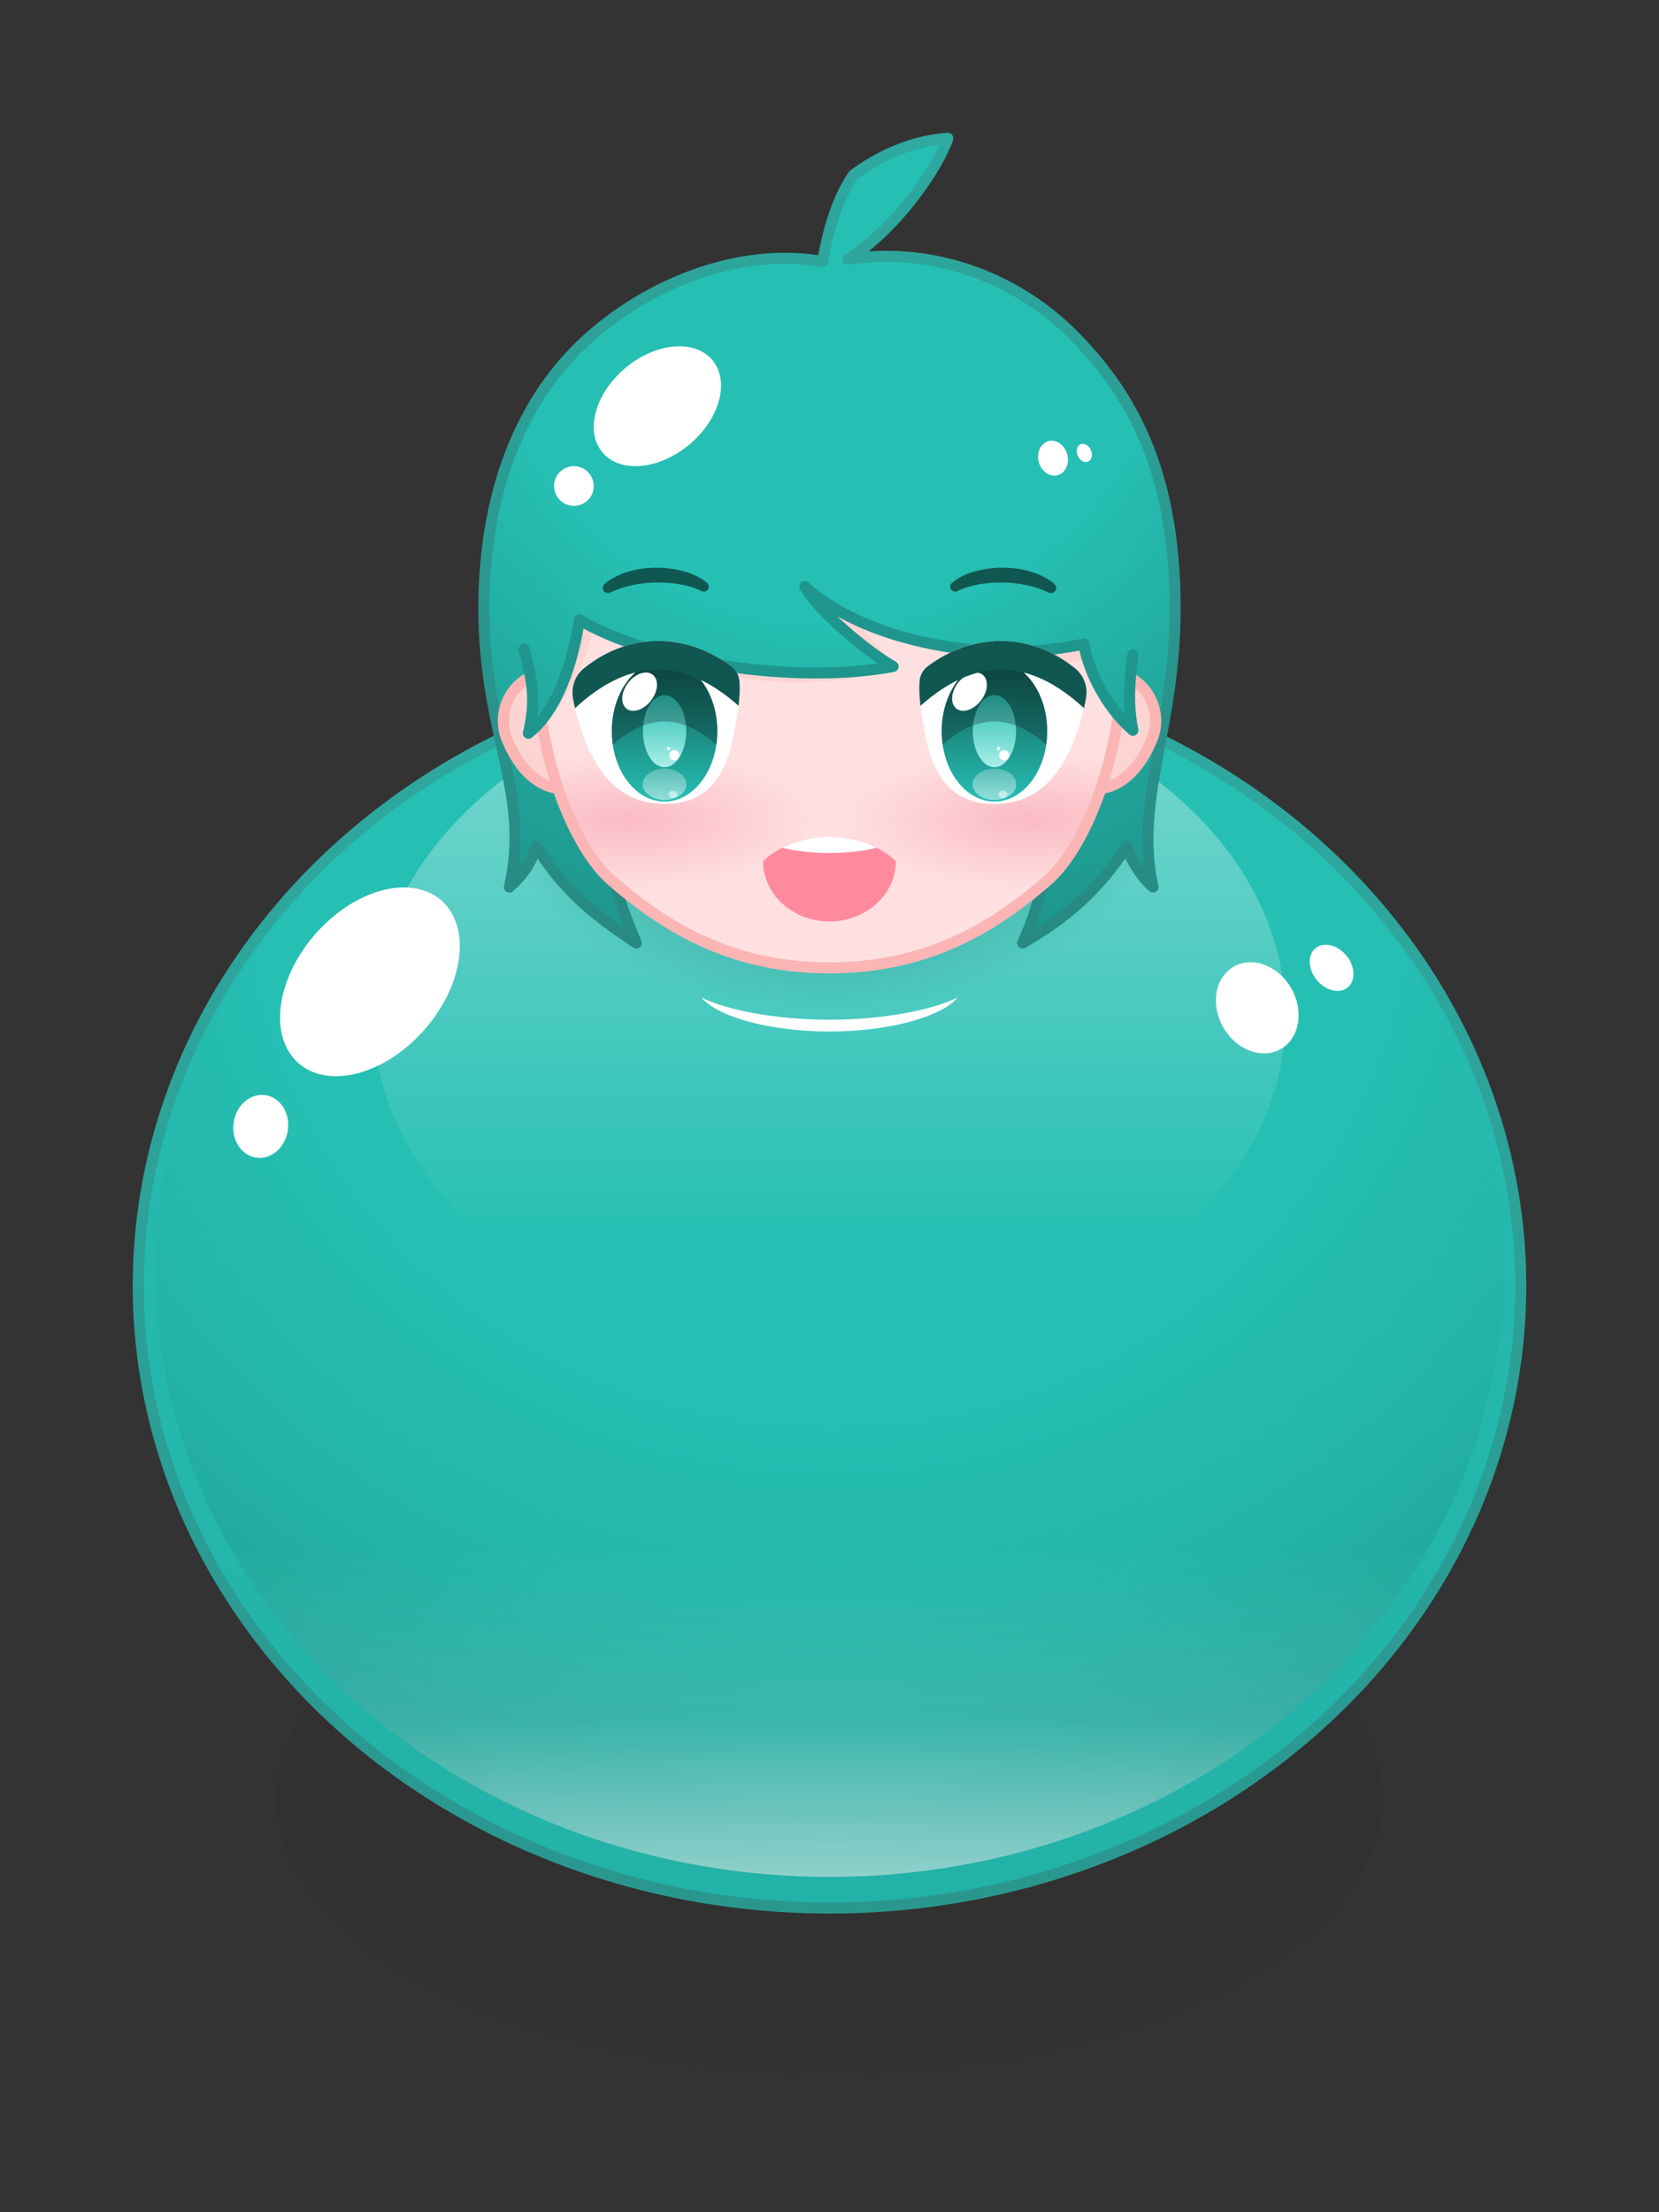 <?xml version="1.0" encoding="UTF-8" standalone="no"?><!DOCTYPE svg PUBLIC "-//W3C//DTD SVG 1.1//EN" "http://www.w3.org/Graphics/SVG/1.1/DTD/svg11.dtd"><svg width="100%" height="100%" viewBox="0 0 1200 1600" version="1.1" xmlns="http://www.w3.org/2000/svg" xmlns:xlink="http://www.w3.org/1999/xlink" xml:space="preserve" xmlns:serif="http://www.serif.com/" style="fill-rule:evenodd;clip-rule:evenodd;stroke-linecap:round;stroke-linejoin:round;stroke-miterlimit:1.5;"><rect x="0" y="0" width="1200" height="1600" fill="#333333" stroke="none"/><rect id="cyan-default" x="0" y="0" width="1200" height="1600" style="fill:none;"/><g><ellipse cx="600" cy="1300" rx="400" ry="200" style="fill-opacity:0.05;"/><g><ellipse cx="600" cy="930" rx="500" ry="450" style="fill:none;"/><clipPath id="_clip1"><ellipse cx="600" cy="930" rx="500" ry="450"/></clipPath><g clip-path="url(#_clip1)"><ellipse cx="600" cy="930" rx="500" ry="450" style="fill:url(#_Linear2);"/><ellipse cx="600" cy="918.75" rx="487.5" ry="438.75" style="fill:url(#_Radial3);"/><ellipse cx="600" cy="918.75" rx="487.5" ry="438.75" style="fill:url(#_Linear4);"/><ellipse cx="600" cy="735" rx="330" ry="245" style="fill:url(#_Linear5);"/><ellipse cx="600" cy="570" rx="240" ry="160" style="fill:url(#_Radial6);"/><path d="M507.42,721.5c10.986,13.543 48.688,24.538 92.58,24.538c43.892,-0 81.594,-10.995 92.58,-24.538c-17.885,8.841 -53.212,16.019 -92.58,16.019c-39.368,0 -74.695,-7.178 -92.58,-16.019Z" style="fill:#fff;"/></g><ellipse cx="600" cy="930" rx="500" ry="450" style="fill:none;stroke:url(#_Linear7);stroke-width:8px;"/><g><path d="M325.441,658.336c16.358,24.57 3.715,67.714 -28.216,96.285c-31.932,28.571 -71.138,31.819 -87.497,7.248c-16.359,-24.57 -3.716,-67.714 28.216,-96.285c31.932,-28.571 71.138,-31.819 87.497,-7.248Z" style="fill:#fff;"/><path d="M202.755,798.001c7.707,8.565 7.625,22.988 -0.182,32.187c-7.807,9.2 -20.402,9.715 -28.108,1.15c-7.707,-8.565 -7.625,-22.988 0.182,-32.188c7.807,-9.2 20.402,-9.715 28.108,-1.149Z" style="fill:#fff;"/><path d="M891.076,699.934c13.05,-8.668 31.866,-2.721 41.993,13.27c10.126,15.992 7.753,36.013 -5.297,44.681c-13.05,8.668 -31.866,2.722 -41.992,-13.27c-10.127,-15.992 -7.753,-36.013 5.296,-44.681Z" style="fill:#fff;"/><path d="M951.134,686.185c5.656,-5.183 15.655,-3.2 22.314,4.425c6.659,7.625 7.473,18.023 1.817,23.205c-5.657,5.183 -15.655,3.2 -22.315,-4.425c-6.659,-7.625 -7.473,-18.023 -1.816,-23.205Z" style="fill:#fff;"/></g></g><g><path d="M595.169,189.117c4.157,-26.427 12.654,-49.271 22.255,-62.671c17.33,-12.676 40.518,-24.446 68.185,-26.446c-7.9,22.756 -37.934,66.056 -72.276,87.492c64.544,-9.79 123.776,15.684 162.114,53.953c39.286,39.217 74.553,94.288 74.553,198.555c-0,88.267 -29.76,137.306 -16.037,201.539c-9.587,-8.345 -16.555,-20.9 -18.959,-29.242c-19.935,30.351 -42.925,51.237 -75.31,69.737c19.529,-43.121 15.464,-66.229 20.609,-101.987l-323.941,-0c1.819,40.596 7.42,63.001 23.9,101.987c-27.395,-18.252 -51.142,-35.769 -72.3,-69.737c-3.855,11.655 -9.167,20.165 -19.476,29.242c15.492,-67.709 -18.486,-110.214 -18.486,-201.539c0,-78.325 23.465,-142.178 65.105,-185.293c41.403,-42.869 112.298,-77.274 180.064,-65.59Z" style="fill:url(#_Radial8);stroke:url(#_Linear9);stroke-width:8px;stroke-miterlimit:4;"/><path d="M419.615,568.809c-0,0 32.77,-13.789 12.78,-61.296c-7.611,-18.086 -28.474,-26.591 -46.561,-18.981c-18.086,7.611 -26.591,28.474 -18.98,46.561c19.99,47.506 52.761,33.716 52.761,33.716Z" style="fill:#fcd4d2;stroke:#fbb5b5;stroke-width:8px;stroke-linejoin:miter;stroke-miterlimit:1;"/><path d="M780.385,568.809c0,0 -32.77,-13.789 -12.78,-61.296c7.611,-18.086 28.474,-26.591 46.561,-18.981c18.086,7.611 26.591,28.474 18.98,46.561c-19.99,47.506 -52.761,33.716 -52.761,33.716Z" style="fill:#fcd4d2;stroke:#fbb5b5;stroke-width:8px;stroke-linejoin:miter;stroke-miterlimit:1;"/><path d="M600,700c-66,0 -114.232,-25.114 -158,-63.504c-26.398,-23.155 -54,-88.13 -54,-162.68c-0,-124.128 86.98,-226.854 212,-226.855c125.02,0.001 212,102.727 212,226.855c0,74.55 -27.602,139.525 -54,162.68c-43.768,38.39 -92,63.504 -158,63.504Z" style="fill:#ffe0e0;"/><clipPath id="_clip10"><path d="M600,700c-66,0 -114.232,-25.114 -158,-63.504c-26.398,-23.155 -54,-88.13 -54,-162.68c-0,-124.128 86.98,-226.854 212,-226.855c125.02,0.001 212,102.727 212,226.855c0,74.55 -27.602,139.525 -54,162.68c-43.768,38.39 -92,63.504 -158,63.504Z"/></clipPath><g clip-path="url(#_clip10)"><ellipse cx="455.404" cy="593.324" rx="137.297" ry="50.486" style="fill:url(#_Radial11);"/><ellipse cx="744.596" cy="593.324" rx="137.297" ry="50.486" style="fill:url(#_Radial12);"/><path d="M608.166,240.802c-127.956,3.391 -191.211,54.941 -221.666,120.307c-16.919,36.313 -4.587,59.883 0.965,89.996c3.544,19.227 -0.737,58.284 -0.986,80.102c24.539,-20.964 42.545,-64.186 43.515,-82.757c52.362,39.452 140.824,58.285 220.921,34.553c-19.88,-15.653 -32.585,-36.382 -40.815,-51.848c41.553,32.906 98.246,61.197 181.242,45.292c0.705,11.37 24.246,40.829 30.179,54.179c0,-0 -3.184,-36.302 12.869,-63.049c3.712,-6.184 0.053,-23.742 1.145,-31.689c11.351,-82.629 -97.966,-198.515 -227.369,-195.086Z" style="fill:#fcd4d2;"/></g><path d="M600,700c-66,0 -114.232,-25.114 -158,-63.504c-26.398,-23.155 -54,-88.13 -54,-162.68c-0,-124.128 86.98,-226.854 212,-226.855c125.02,0.001 212,102.727 212,226.855c0,74.55 -27.602,139.525 -54,162.68c-43.768,38.39 -92,63.504 -158,63.504Z" style="fill:none;stroke:#fbb5b5;stroke-width:8px;stroke-linejoin:miter;stroke-miterlimit:1;"/><path d="M599.267,234.869c-127.957,3.391 -225.467,82.026 -225.467,190.604c0,9.81 0.677,18.126 1.703,25.459c4.365,31.207 15.039,44.592 6.673,79.399c24.952,-19.459 34.165,-63.127 36.865,-82.026c51.914,30.765 155.743,47.081 226.94,33.731c-19.282,-10.854 -55.402,-41.531 -63.78,-57.847c44.498,40.872 134.978,56.364 201.725,41.531c2.93,17.696 14.726,44.356 35.528,62.487c-4.973,-23.871 -1.306,-45.305 2.138,-70.155c1.693,-12.21 3.332,-25.244 3.866,-39.797c3.058,-83.348 -96.789,-186.815 -226.191,-183.386Z" style="fill:url(#_Radial13);"/><path d="M379.083,469.588c4.599,19.587 9.593,33.699 3.093,60.743c24.952,-19.459 34.165,-63.127 36.865,-82.026c51.914,30.765 155.743,47.081 226.94,33.731c-19.282,-10.854 -55.402,-41.531 -63.78,-57.847c44.498,40.872 134.978,56.364 201.725,41.531c2.93,17.696 14.726,44.356 35.528,62.487c-3.917,-18.805 -2.473,-36.098 0,-54.74" style="fill:none;stroke:#1e968d;stroke-width:8px;stroke-miterlimit:44;"/><path d="M552,622.947c-0,24.009 21.508,43.5 48,43.5c26.492,0 48,-19.491 48,-43.5c-9.486,-9.774 -27.728,-17.71 -48,-17.71c-20.272,0 -38.514,7.936 -48,17.71Z" style="fill:#ff8a9e;"/><clipPath id="_clip14"><path d="M552,622.947c-0,24.009 21.508,43.5 48,43.5c26.492,0 48,-19.491 48,-43.5c-9.486,-9.774 -27.728,-17.71 -48,-17.71c-20.272,0 -38.514,7.936 -48,17.71Z"/></clipPath><g clip-path="url(#_clip14)"><ellipse cx="600" cy="602.237" rx="51" ry="14.707" style="fill:#fff;"/></g><g><g><path d="M783.328,515.117c-9.228,35.081 -25.747,66.444 -64.43,66.339c-42.125,-0.113 -48.354,-38.235 -52.791,-68.786c-0.917,-6.317 -1.47,-13.762 -0.959,-20.042c0.342,-4.296 2.517,-8.237 5.969,-10.817c30.605,-22.809 71.859,-26.256 106.312,1.388c6.254,4.97 9.399,12.887 8.262,20.794c-0.603,4.214 -1.544,8.008 -2.363,11.124Z" style="fill:#fff;"/><clipPath id="_clip15"><path d="M783.328,515.117c-9.228,35.081 -25.747,66.444 -64.43,66.339c-42.125,-0.113 -48.354,-38.235 -52.791,-68.786c-0.917,-6.317 -1.47,-13.762 -0.959,-20.042c0.342,-4.296 2.517,-8.237 5.969,-10.817c30.605,-22.809 71.859,-26.256 106.312,1.388c6.254,4.97 9.399,12.887 8.262,20.794c-0.603,4.214 -1.544,8.008 -2.363,11.124Z"/></clipPath><g clip-path="url(#_clip15)"><g><ellipse cx="719.31" cy="528.817" rx="38.176" ry="50.931" style="fill:url(#_Linear16);"/><ellipse cx="719.31" cy="528.817" rx="15.655" ry="26.078" style="fill:url(#_Linear17);"/><path d="M681.853,538.698c-0.472,-3.195 -0.72,-6.5 -0.72,-9.881c0,-28.11 17.107,-50.932 38.177,-50.932c21.07,0 38.176,22.822 38.176,50.932c0,3.395 -0.25,6.714 -0.726,9.926c-25.354,-22.828 -50.443,-22.175 -74.907,-0.045Z" style="fill-opacity:0.25;"/><g><path d="M710.708,487.951c4.582,3.521 4.07,11.887 -1.143,18.671c-5.213,6.784 -13.166,9.432 -17.748,5.911c-4.583,-3.521 -4.071,-11.888 1.143,-18.672c5.213,-6.783 13.165,-9.432 17.748,-5.91Z" style="fill:#fff;"/><ellipse cx="719.31" cy="567.225" rx="15.807" ry="11.34" style="fill:url(#_Linear18);"/><ellipse cx="725.432" cy="574.562" rx="3.21" ry="2.652" style="fill:#fff;fill-opacity:0.5;"/><ellipse cx="726.361" cy="546.244" rx="3.639" ry="3.762" style="fill:#fff;"/><ellipse cx="722.304" cy="541.445" rx="1.165" ry="1.204" style="fill:#fff;"/></g></g><path d="M657.632,459.706l132.707,0l-0,52.485l-6.267,0c-40.36,-37.279 -79.103,-36.486 -118.263,-1.722l-8.177,-0l0,-50.763Z" style="fill:#115751;"/></g></g><g><path d="M416.672,515.117c9.228,35.081 25.747,66.444 64.43,66.339c42.125,-0.113 48.354,-38.235 52.791,-68.786c0.917,-6.317 1.47,-13.762 0.959,-20.042c-0.342,-4.296 -2.517,-8.237 -5.969,-10.817c-30.605,-22.809 -71.859,-26.256 -106.312,1.388c-6.254,4.97 -9.399,12.887 -8.262,20.794c0.603,4.214 1.544,8.008 2.363,11.124Z" style="fill:#fff;"/><clipPath id="_clip19"><path d="M416.672,515.117c9.228,35.081 25.747,66.444 64.43,66.339c42.125,-0.113 48.354,-38.235 52.791,-68.786c0.917,-6.317 1.47,-13.762 0.959,-20.042c-0.342,-4.296 -2.517,-8.237 -5.969,-10.817c-30.605,-22.809 -71.859,-26.256 -106.312,1.388c-6.254,4.97 -9.399,12.887 -8.262,20.794c0.603,4.214 1.544,8.008 2.363,11.124Z"/></clipPath><g clip-path="url(#_clip19)"><g><ellipse cx="480.69" cy="528.817" rx="38.176" ry="50.931" style="fill:url(#_Linear20);"/><ellipse cx="480.69" cy="528.817" rx="15.655" ry="26.078" style="fill:url(#_Linear21);"/><path d="M443.233,538.698c-0.472,-3.195 -0.719,-6.5 -0.719,-9.881c-0,-28.11 17.106,-50.932 38.176,-50.932c21.07,0 38.177,22.822 38.177,50.932c-0,3.395 -0.25,6.714 -0.726,9.926c-25.355,-22.828 -50.444,-22.175 -74.908,-0.045Z" style="fill-opacity:0.25;"/><g><path d="M472.088,487.951c4.583,3.521 4.07,11.887 -1.143,18.671c-5.213,6.784 -13.165,9.432 -17.748,5.911c-4.582,-3.521 -4.07,-11.888 1.143,-18.672c5.213,-6.783 13.166,-9.432 17.748,-5.91Z" style="fill:#fff;"/><ellipse cx="480.69" cy="567.225" rx="15.807" ry="11.34" style="fill:url(#_Linear22);"/><ellipse cx="486.813" cy="574.562" rx="3.21" ry="2.652" style="fill:#fff;fill-opacity:0.5;"/><ellipse cx="487.741" cy="546.244" rx="3.639" ry="3.762" style="fill:#fff;"/><ellipse cx="483.685" cy="541.445" rx="1.165" ry="1.204" style="fill:#fff;"/></g></g><path d="M542.368,459.706l-132.707,0l0,52.485l6.267,0c40.36,-37.279 79.103,-36.486 118.263,-1.722l8.177,-0l-0,-50.763Z" style="fill:#115751;"/></g></g></g><g><path d="M758.415,428.539c1.691,0.884 3.775,0.375 4.867,-1.19c1.093,-1.564 0.853,-3.696 -0.559,-4.979c-8.658,-7.503 -22.465,-11.627 -36.586,-11.757c-14.4,-0.134 -28.889,3.482 -37.604,10.986c-1.348,1.206 -1.592,3.226 -0.569,4.719c1.023,1.493 2.994,1.995 4.607,1.174c9.399,-4.65 22.052,-6.459 33.566,-6.188c11.395,0.269 23.329,2.772 32.278,7.235Z" style="fill:#115751;"/><path d="M441.585,428.539c-1.691,0.884 -3.775,0.375 -4.867,-1.19c-1.093,-1.564 -0.853,-3.696 0.559,-4.979c8.658,-7.503 22.465,-11.627 36.586,-11.757c14.4,-0.134 28.889,3.482 37.604,10.986c1.348,1.206 1.592,3.226 0.569,4.719c-1.023,1.493 -2.994,1.995 -4.607,1.174c-9.399,-4.65 -22.052,-6.459 -33.566,-6.188c-11.395,0.269 -23.329,2.772 -32.278,7.235Z" style="fill:#115751;"/></g><g><path d="M515.291,260.43c12.791,15.266 5.353,42.617 -16.6,61.04c-21.953,18.424 -50.16,20.988 -62.951,5.722c-12.791,-15.265 -5.352,-42.616 16.6,-61.04c21.953,-18.423 50.161,-20.987 62.951,-5.722Z" style="fill:#fff;"/><path d="M758.404,319.053c5.692,-1.501 11.774,2.806 13.574,9.613c1.801,6.806 -1.358,13.55 -7.05,15.051c-5.691,1.501 -11.774,-2.807 -13.574,-9.613c-1.801,-6.806 1.359,-13.55 7.05,-15.051Z" style="fill:#fff;"/><path d="M781.587,321.318c2.631,-1.151 5.999,0.725 7.516,4.187c1.517,3.461 0.612,7.205 -2.019,8.356c-2.631,1.15 -5.999,-0.725 -7.516,-4.187c-1.517,-3.461 -0.612,-7.205 2.019,-8.356Z" style="fill:#fff;"/><path d="M424.695,340.826c5.907,5.295 6.416,14.384 1.136,20.283c-5.281,5.9 -14.363,6.391 -20.27,1.096c-5.907,-5.295 -6.416,-14.384 -1.135,-20.283c5.28,-5.9 14.362,-6.391 20.269,-1.096Z" style="fill:#fff;"/></g></g></g><defs><linearGradient id="_Linear2" x1="0" y1="0" x2="1" y2="0" gradientUnits="userSpaceOnUse" gradientTransform="matrix(5.51091e-14,900,-900,5.51091e-14,600,480)"><stop offset="0" style="stop-color:#26bfb3;stop-opacity:1"/><stop offset="1" style="stop-color:#23b2a7;stop-opacity:1"/></linearGradient><radialGradient id="_Radial3" cx="0" cy="0" r="1" gradientUnits="userSpaceOnUse" gradientTransform="matrix(4.45194e-14,727.058,-759.371,4.64981e-14,600,630.442)"><stop offset="0" style="stop-color:#26bfb3;stop-opacity:1"/><stop offset="0.54" style="stop-color:#26bfb3;stop-opacity:1"/><stop offset="0.74" style="stop-color:#24b6aa;stop-opacity:1"/><stop offset="1" style="stop-color:#20a197;stop-opacity:1"/></radialGradient><linearGradient id="_Linear4" x1="0" y1="0" x2="1" y2="0" gradientUnits="userSpaceOnUse" gradientTransform="matrix(-5.64358e-13,237,-237,-5.64358e-13,600,1120.5)"><stop offset="0" style="stop-color:#fff;stop-opacity:0"/><stop offset="0.53" style="stop-color:#fff;stop-opacity:0.11"/><stop offset="1" style="stop-color:#fff;stop-opacity:0.5"/></linearGradient><linearGradient id="_Linear5" x1="0" y1="0" x2="1" y2="0" gradientUnits="userSpaceOnUse" gradientTransform="matrix(2.78909e-14,490,-594,3.91275e-14,600,490)"><stop offset="0" style="stop-color:#fff;stop-opacity:0.4"/><stop offset="0.83" style="stop-color:#fff;stop-opacity:0"/><stop offset="1" style="stop-color:#fff;stop-opacity:0"/></linearGradient><radialGradient id="_Radial6" cx="0" cy="0" r="1" gradientUnits="userSpaceOnUse" gradientTransform="matrix(240,-7.40455e-30,1.86464e-61,160,600,570)"><stop offset="0" style="stop-color:#004b45;stop-opacity:0.5"/><stop offset="1" style="stop-color:#004d46;stop-opacity:0"/></radialGradient><linearGradient id="_Linear7" x1="0" y1="0" x2="1" y2="0" gradientUnits="userSpaceOnUse" gradientTransform="matrix(5.38845e-14,900,-880,5.51091e-14,600,480)"><stop offset="0" style="stop-color:#2eaaa0;stop-opacity:1"/><stop offset="1" style="stop-color:#2a978f;stop-opacity:1"/></linearGradient><radialGradient id="_Radial8" cx="0" cy="0" r="1" gradientUnits="userSpaceOnUse" gradientTransform="matrix(0,500,-500,0,600,200)"><stop offset="0" style="stop-color:#26bfb3;stop-opacity:1"/><stop offset="0.5" style="stop-color:#26bfb3;stop-opacity:1"/><stop offset="1" style="stop-color:#1e968d;stop-opacity:1"/></radialGradient><linearGradient id="_Linear9" x1="0" y1="0" x2="1" y2="0" gradientUnits="userSpaceOnUse" gradientTransform="matrix(3.82386e-14,624.484,-624.484,3.82386e-14,616,100)"><stop offset="0" style="stop-color:#2eaaa0;stop-opacity:1"/><stop offset="1" style="stop-color:#268780;stop-opacity:1"/></linearGradient><radialGradient id="_Radial11" cx="0" cy="0" r="1" gradientUnits="userSpaceOnUse" gradientTransform="matrix(2.03726e-07,-50.486,137.297,1.3238e-06,455.404,593.324)"><stop offset="0" style="stop-color:#f594a7;stop-opacity:0.5"/><stop offset="1" style="stop-color:#f594a7;stop-opacity:0"/></radialGradient><radialGradient id="_Radial12" cx="0" cy="0" r="1" gradientUnits="userSpaceOnUse" gradientTransform="matrix(2.03726e-07,-50.486,137.297,1.3238e-06,744.596,593.324)"><stop offset="0" style="stop-color:#f594a7;stop-opacity:0.5"/><stop offset="1" style="stop-color:#f594a7;stop-opacity:0"/></radialGradient><radialGradient id="_Radial13" cx="0" cy="0" r="1" gradientUnits="userSpaceOnUse" gradientTransform="matrix(0,500,-500,0,600,200)"><stop offset="0" style="stop-color:#26bfb3;stop-opacity:1"/><stop offset="0.5" style="stop-color:#26bfb3;stop-opacity:1"/><stop offset="1" style="stop-color:#1e968d;stop-opacity:1"/></radialGradient><linearGradient id="_Linear16" x1="0" y1="0" x2="1" y2="0" gradientUnits="userSpaceOnUse" gradientTransform="matrix(6.2373e-15,101.863,-101.863,6.2373e-15,957.929,477.885)"><stop offset="0" style="stop-color:#115751;stop-opacity:1"/><stop offset="1" style="stop-color:#26bfb3;stop-opacity:1"/></linearGradient><linearGradient id="_Linear17" x1="0" y1="0" x2="1" y2="0" gradientUnits="userSpaceOnUse" gradientTransform="matrix(-1.54866e-12,52.156,-52.156,-1.54866e-12,957.929,502.738)"><stop offset="0" style="stop-color:#26bfb3;stop-opacity:1"/><stop offset="1" style="stop-color:#abeee9;stop-opacity:1"/></linearGradient><linearGradient id="_Linear18" x1="0" y1="0" x2="1" y2="0" gradientUnits="userSpaceOnUse" gradientTransform="matrix(1.67328e-12,22.679,-22.679,1.67328e-12,719.31,555.886)"><stop offset="0" style="stop-color:#fff;stop-opacity:0.25"/><stop offset="1" style="stop-color:#fff;stop-opacity:0.5"/></linearGradient><linearGradient id="_Linear20" x1="0" y1="0" x2="1" y2="0" gradientUnits="userSpaceOnUse" gradientTransform="matrix(6.2373e-15,101.863,-101.863,6.2373e-15,719.31,477.885)"><stop offset="0" style="stop-color:#115751;stop-opacity:1"/><stop offset="1" style="stop-color:#26bfb3;stop-opacity:1"/></linearGradient><linearGradient id="_Linear21" x1="0" y1="0" x2="1" y2="0" gradientUnits="userSpaceOnUse" gradientTransform="matrix(-1.54866e-12,52.156,-52.156,-1.54866e-12,719.31,502.738)"><stop offset="0" style="stop-color:#26bfb3;stop-opacity:1"/><stop offset="1" style="stop-color:#abeee9;stop-opacity:1"/></linearGradient><linearGradient id="_Linear22" x1="0" y1="0" x2="1" y2="0" gradientUnits="userSpaceOnUse" gradientTransform="matrix(1.67328e-12,22.679,-22.679,1.67328e-12,480.69,555.886)"><stop offset="0" style="stop-color:#fff;stop-opacity:0.25"/><stop offset="1" style="stop-color:#fff;stop-opacity:0.5"/></linearGradient></defs></svg>